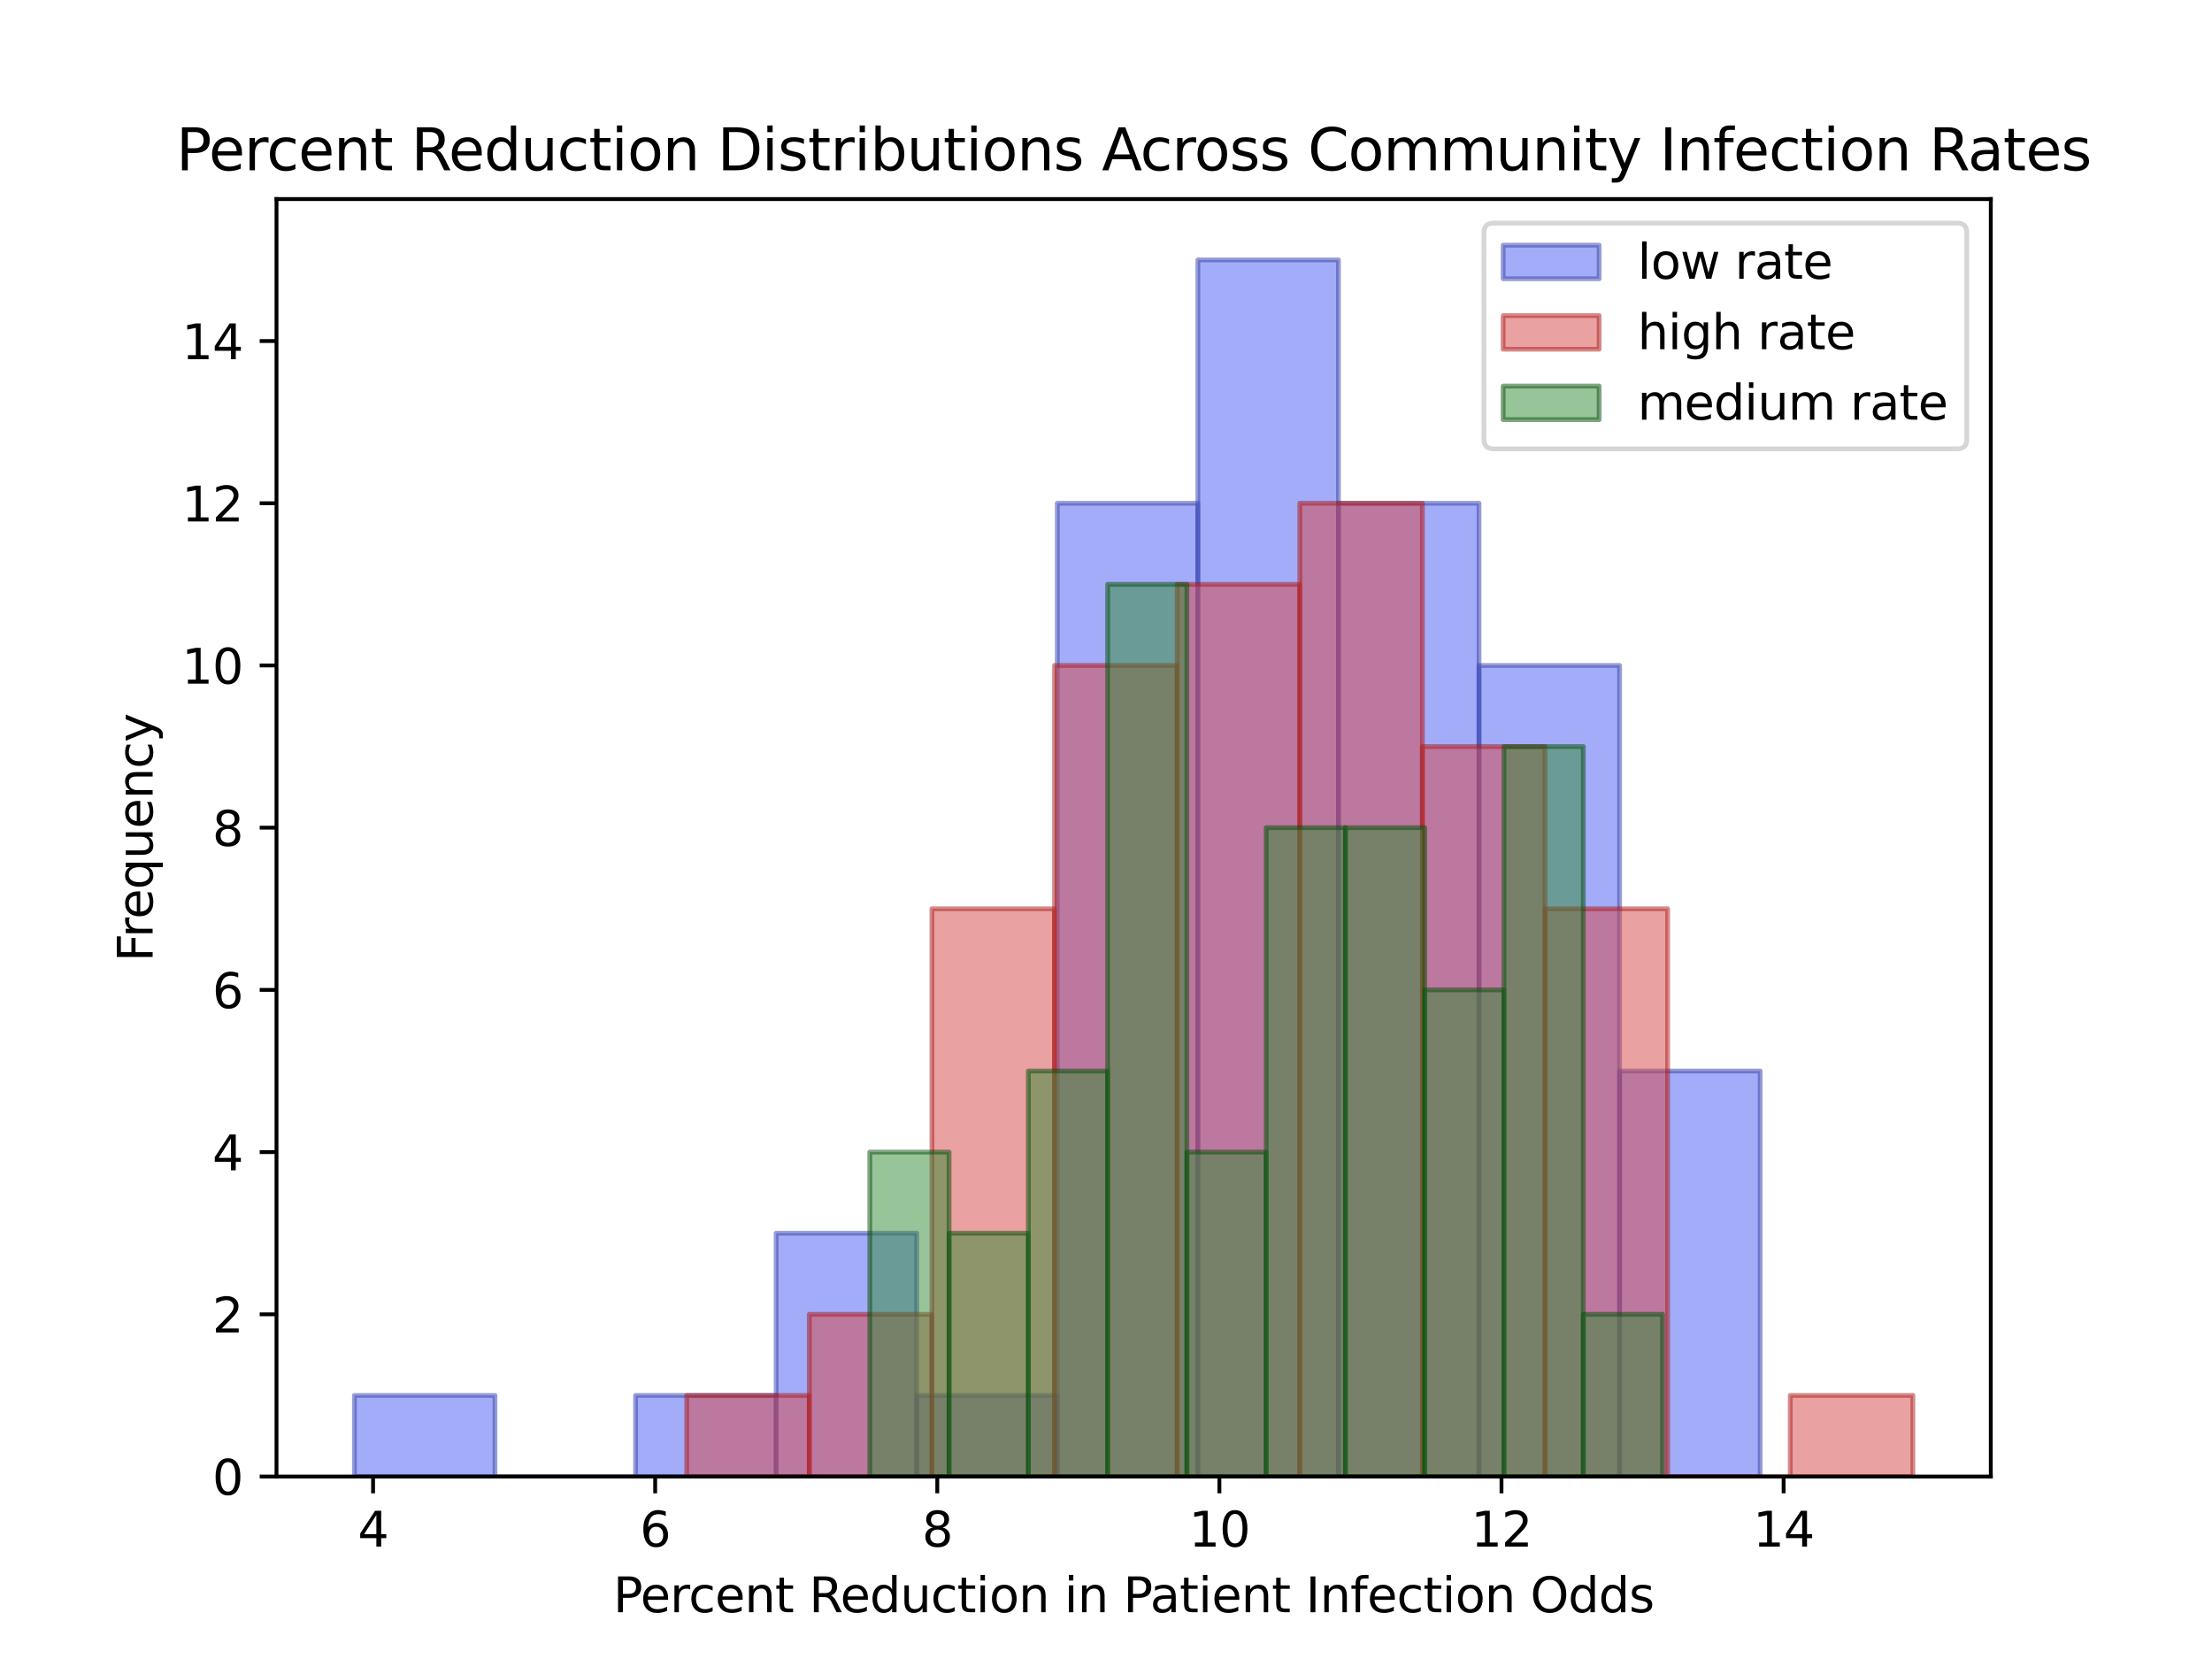 <?xml version="1.0" encoding="utf-8" standalone="no"?>
<!DOCTYPE svg PUBLIC "-//W3C//DTD SVG 1.1//EN"
  "http://www.w3.org/Graphics/SVG/1.1/DTD/svg11.dtd">
<svg xmlns:xlink="http://www.w3.org/1999/xlink" width="460.8pt" height="345.6pt" viewBox="0 0 460.8 345.6" xmlns="http://www.w3.org/2000/svg" version="1.1">
 <defs>
  <style type="text/css">*{stroke-linejoin: round; stroke-linecap: butt}</style>
 </defs>
 <g id="figure_1">
  <g id="patch_1">
   <path d="M 0 345.6 
L 460.8 345.6 
L 460.8 0 
L 0 0 
z
" style="fill: #ffffff"/>
  </g>
  <g id="axes_1">
   <g id="patch_2">
    <path d="M 57.6 307.584 
L 414.72 307.584 
L 414.72 41.472 
L 57.6 41.472 
z
" style="fill: #ffffff"/>
   </g>
   <g id="patch_3">
    <path d="M 73.833 307.584 
L 103.117 307.584 
L 103.117 290.688 
L 73.833 290.688 
z
" clip-path="url(#p546b675322)" style="fill: #495af2; opacity: 0.5; stroke: #323ea8; stroke-linejoin: miter"/>
   </g>
   <g id="patch_4">
    <path d="M 103.117 307.584 
L 132.401 307.584 
L 132.401 307.584 
L 103.117 307.584 
z
" clip-path="url(#p546b675322)" style="fill: #495af2; opacity: 0.5; stroke: #323ea8; stroke-linejoin: miter"/>
   </g>
   <g id="patch_5">
    <path d="M 132.401 307.584 
L 161.686 307.584 
L 161.686 290.688 
L 132.401 290.688 
z
" clip-path="url(#p546b675322)" style="fill: #495af2; opacity: 0.5; stroke: #323ea8; stroke-linejoin: miter"/>
   </g>
   <g id="patch_6">
    <path d="M 161.686 307.584 
L 190.97 307.584 
L 190.97 256.896 
L 161.686 256.896 
z
" clip-path="url(#p546b675322)" style="fill: #495af2; opacity: 0.5; stroke: #323ea8; stroke-linejoin: miter"/>
   </g>
   <g id="patch_7">
    <path d="M 190.97 307.584 
L 220.254 307.584 
L 220.254 290.688 
L 190.97 290.688 
z
" clip-path="url(#p546b675322)" style="fill: #495af2; opacity: 0.5; stroke: #323ea8; stroke-linejoin: miter"/>
   </g>
   <g id="patch_8">
    <path d="M 220.254 307.584 
L 249.538 307.584 
L 249.538 104.832 
L 220.254 104.832 
z
" clip-path="url(#p546b675322)" style="fill: #495af2; opacity: 0.5; stroke: #323ea8; stroke-linejoin: miter"/>
   </g>
   <g id="patch_9">
    <path d="M 249.538 307.584 
L 278.823 307.584 
L 278.823 54.144 
L 249.538 54.144 
z
" clip-path="url(#p546b675322)" style="fill: #495af2; opacity: 0.5; stroke: #323ea8; stroke-linejoin: miter"/>
   </g>
   <g id="patch_10">
    <path d="M 278.823 307.584 
L 308.107 307.584 
L 308.107 104.832 
L 278.823 104.832 
z
" clip-path="url(#p546b675322)" style="fill: #495af2; opacity: 0.5; stroke: #323ea8; stroke-linejoin: miter"/>
   </g>
   <g id="patch_11">
    <path d="M 308.107 307.584 
L 337.391 307.584 
L 337.391 138.624 
L 308.107 138.624 
z
" clip-path="url(#p546b675322)" style="fill: #495af2; opacity: 0.5; stroke: #323ea8; stroke-linejoin: miter"/>
   </g>
   <g id="patch_12">
    <path d="M 337.391 307.584 
L 366.675 307.584 
L 366.675 223.104 
L 337.391 223.104 
z
" clip-path="url(#p546b675322)" style="fill: #495af2; opacity: 0.5; stroke: #323ea8; stroke-linejoin: miter"/>
   </g>
   <g id="patch_13">
    <path d="M 143.052 307.584 
L 168.596 307.584 
L 168.596 290.688 
L 143.052 290.688 
z
" clip-path="url(#p546b675322)" style="fill: #d64545; opacity: 0.5; stroke: #ab1616; stroke-linejoin: miter"/>
   </g>
   <g id="patch_14">
    <path d="M 168.596 307.584 
L 194.139 307.584 
L 194.139 273.792 
L 168.596 273.792 
z
" clip-path="url(#p546b675322)" style="fill: #d64545; opacity: 0.5; stroke: #ab1616; stroke-linejoin: miter"/>
   </g>
   <g id="patch_15">
    <path d="M 194.139 307.584 
L 219.683 307.584 
L 219.683 189.312 
L 194.139 189.312 
z
" clip-path="url(#p546b675322)" style="fill: #d64545; opacity: 0.5; stroke: #ab1616; stroke-linejoin: miter"/>
   </g>
   <g id="patch_16">
    <path d="M 219.683 307.584 
L 245.226 307.584 
L 245.226 138.624 
L 219.683 138.624 
z
" clip-path="url(#p546b675322)" style="fill: #d64545; opacity: 0.5; stroke: #ab1616; stroke-linejoin: miter"/>
   </g>
   <g id="patch_17">
    <path d="M 245.226 307.584 
L 270.77 307.584 
L 270.77 121.728 
L 245.226 121.728 
z
" clip-path="url(#p546b675322)" style="fill: #d64545; opacity: 0.5; stroke: #ab1616; stroke-linejoin: miter"/>
   </g>
   <g id="patch_18">
    <path d="M 270.77 307.584 
L 296.313 307.584 
L 296.313 104.832 
L 270.77 104.832 
z
" clip-path="url(#p546b675322)" style="fill: #d64545; opacity: 0.5; stroke: #ab1616; stroke-linejoin: miter"/>
   </g>
   <g id="patch_19">
    <path d="M 296.313 307.584 
L 321.857 307.584 
L 321.857 155.52 
L 296.313 155.52 
z
" clip-path="url(#p546b675322)" style="fill: #d64545; opacity: 0.5; stroke: #ab1616; stroke-linejoin: miter"/>
   </g>
   <g id="patch_20">
    <path d="M 321.857 307.584 
L 347.4 307.584 
L 347.4 189.312 
L 321.857 189.312 
z
" clip-path="url(#p546b675322)" style="fill: #d64545; opacity: 0.5; stroke: #ab1616; stroke-linejoin: miter"/>
   </g>
   <g id="patch_21">
    <path d="M 347.4 307.584 
L 372.944 307.584 
L 372.944 307.584 
L 347.4 307.584 
z
" clip-path="url(#p546b675322)" style="fill: #d64545; opacity: 0.5; stroke: #ab1616; stroke-linejoin: miter"/>
   </g>
   <g id="patch_22">
    <path d="M 372.944 307.584 
L 398.487 307.584 
L 398.487 290.688 
L 372.944 290.688 
z
" clip-path="url(#p546b675322)" style="fill: #d64545; opacity: 0.5; stroke: #ab1616; stroke-linejoin: miter"/>
   </g>
   <g id="patch_23">
    <path d="M 181.196 307.584 
L 197.711 307.584 
L 197.711 240 
L 181.196 240 
z
" clip-path="url(#p546b675322)" style="fill: #338a36; opacity: 0.5; stroke: #044d07; stroke-linejoin: miter"/>
   </g>
   <g id="patch_24">
    <path d="M 197.711 307.584 
L 214.225 307.584 
L 214.225 256.896 
L 197.711 256.896 
z
" clip-path="url(#p546b675322)" style="fill: #338a36; opacity: 0.5; stroke: #044d07; stroke-linejoin: miter"/>
   </g>
   <g id="patch_25">
    <path d="M 214.225 307.584 
L 230.74 307.584 
L 230.74 223.104 
L 214.225 223.104 
z
" clip-path="url(#p546b675322)" style="fill: #338a36; opacity: 0.5; stroke: #044d07; stroke-linejoin: miter"/>
   </g>
   <g id="patch_26">
    <path d="M 230.74 307.584 
L 247.255 307.584 
L 247.255 121.728 
L 230.74 121.728 
z
" clip-path="url(#p546b675322)" style="fill: #338a36; opacity: 0.5; stroke: #044d07; stroke-linejoin: miter"/>
   </g>
   <g id="patch_27">
    <path d="M 247.255 307.584 
L 263.769 307.584 
L 263.769 240 
L 247.255 240 
z
" clip-path="url(#p546b675322)" style="fill: #338a36; opacity: 0.5; stroke: #044d07; stroke-linejoin: miter"/>
   </g>
   <g id="patch_28">
    <path d="M 263.769 307.584 
L 280.284 307.584 
L 280.284 172.416 
L 263.769 172.416 
z
" clip-path="url(#p546b675322)" style="fill: #338a36; opacity: 0.5; stroke: #044d07; stroke-linejoin: miter"/>
   </g>
   <g id="patch_29">
    <path d="M 280.284 307.584 
L 296.799 307.584 
L 296.799 172.416 
L 280.284 172.416 
z
" clip-path="url(#p546b675322)" style="fill: #338a36; opacity: 0.5; stroke: #044d07; stroke-linejoin: miter"/>
   </g>
   <g id="patch_30">
    <path d="M 296.799 307.584 
L 313.313 307.584 
L 313.313 206.208 
L 296.799 206.208 
z
" clip-path="url(#p546b675322)" style="fill: #338a36; opacity: 0.5; stroke: #044d07; stroke-linejoin: miter"/>
   </g>
   <g id="patch_31">
    <path d="M 313.313 307.584 
L 329.828 307.584 
L 329.828 155.52 
L 313.313 155.52 
z
" clip-path="url(#p546b675322)" style="fill: #338a36; opacity: 0.5; stroke: #044d07; stroke-linejoin: miter"/>
   </g>
   <g id="patch_32">
    <path d="M 329.828 307.584 
L 346.342 307.584 
L 346.342 273.792 
L 329.828 273.792 
z
" clip-path="url(#p546b675322)" style="fill: #338a36; opacity: 0.5; stroke: #044d07; stroke-linejoin: miter"/>
   </g>
   <g id="matplotlib.axis_1">
    <g id="xtick_1">
     <g id="line2d_1">
      <defs>
       <path id="m2e66eb6979" d="M 0 0 
L 0 3.5 
" style="stroke: #000000; stroke-width: 0.8"/>
      </defs>
      <g>
       <use xlink:href="#m2e66eb6979" x="77.716" y="307.584" style="stroke: #000000; stroke-width: 0.8"/>
      </g>
     </g>
     <g id="text_1">
      <!-- 4 -->
      <g transform="translate(74.534 322.182) scale(0.1 -0.1)">
       <defs>
        <path id="DejaVuSans-34" d="M 2419 4116 
L 825 1625 
L 2419 1625 
L 2419 4116 
z
M 2253 4666 
L 3047 4666 
L 3047 1625 
L 3713 1625 
L 3713 1100 
L 3047 1100 
L 3047 0 
L 2419 0 
L 2419 1100 
L 313 1100 
L 313 1709 
L 2253 4666 
z
" transform="scale(0.016)"/>
       </defs>
       <use xlink:href="#DejaVuSans-34"/>
      </g>
     </g>
    </g>
    <g id="xtick_2">
     <g id="line2d_2">
      <g>
       <use xlink:href="#m2e66eb6979" x="136.484" y="307.584" style="stroke: #000000; stroke-width: 0.8"/>
      </g>
     </g>
     <g id="text_2">
      <!-- 6 -->
      <g transform="translate(133.303 322.182) scale(0.1 -0.1)">
       <defs>
        <path id="DejaVuSans-36" d="M 2113 2584 
Q 1688 2584 1439 2293 
Q 1191 2003 1191 1497 
Q 1191 994 1439 701 
Q 1688 409 2113 409 
Q 2538 409 2786 701 
Q 3034 994 3034 1497 
Q 3034 2003 2786 2293 
Q 2538 2584 2113 2584 
z
M 3366 4563 
L 3366 3988 
Q 3128 4100 2886 4159 
Q 2644 4219 2406 4219 
Q 1781 4219 1451 3797 
Q 1122 3375 1075 2522 
Q 1259 2794 1537 2939 
Q 1816 3084 2150 3084 
Q 2853 3084 3261 2657 
Q 3669 2231 3669 1497 
Q 3669 778 3244 343 
Q 2819 -91 2113 -91 
Q 1303 -91 875 529 
Q 447 1150 447 2328 
Q 447 3434 972 4092 
Q 1497 4750 2381 4750 
Q 2619 4750 2861 4703 
Q 3103 4656 3366 4563 
z
" transform="scale(0.016)"/>
       </defs>
       <use xlink:href="#DejaVuSans-36"/>
      </g>
     </g>
    </g>
    <g id="xtick_3">
     <g id="line2d_3">
      <g>
       <use xlink:href="#m2e66eb6979" x="195.253" y="307.584" style="stroke: #000000; stroke-width: 0.8"/>
      </g>
     </g>
     <g id="text_3">
      <!-- 8 -->
      <g transform="translate(192.071 322.182) scale(0.1 -0.1)">
       <defs>
        <path id="DejaVuSans-38" d="M 2034 2216 
Q 1584 2216 1326 1975 
Q 1069 1734 1069 1313 
Q 1069 891 1326 650 
Q 1584 409 2034 409 
Q 2484 409 2743 651 
Q 3003 894 3003 1313 
Q 3003 1734 2745 1975 
Q 2488 2216 2034 2216 
z
M 1403 2484 
Q 997 2584 770 2862 
Q 544 3141 544 3541 
Q 544 4100 942 4425 
Q 1341 4750 2034 4750 
Q 2731 4750 3128 4425 
Q 3525 4100 3525 3541 
Q 3525 3141 3298 2862 
Q 3072 2584 2669 2484 
Q 3125 2378 3379 2068 
Q 3634 1759 3634 1313 
Q 3634 634 3220 271 
Q 2806 -91 2034 -91 
Q 1263 -91 848 271 
Q 434 634 434 1313 
Q 434 1759 690 2068 
Q 947 2378 1403 2484 
z
M 1172 3481 
Q 1172 3119 1398 2916 
Q 1625 2713 2034 2713 
Q 2441 2713 2670 2916 
Q 2900 3119 2900 3481 
Q 2900 3844 2670 4047 
Q 2441 4250 2034 4250 
Q 1625 4250 1398 4047 
Q 1172 3844 1172 3481 
z
" transform="scale(0.016)"/>
       </defs>
       <use xlink:href="#DejaVuSans-38"/>
      </g>
     </g>
    </g>
    <g id="xtick_4">
     <g id="line2d_4">
      <g>
       <use xlink:href="#m2e66eb6979" x="254.021" y="307.584" style="stroke: #000000; stroke-width: 0.8"/>
      </g>
     </g>
     <g id="text_4">
      <!-- 10 -->
      <g transform="translate(247.659 322.182) scale(0.1 -0.1)">
       <defs>
        <path id="DejaVuSans-31" d="M 794 531 
L 1825 531 
L 1825 4091 
L 703 3866 
L 703 4441 
L 1819 4666 
L 2450 4666 
L 2450 531 
L 3481 531 
L 3481 0 
L 794 0 
L 794 531 
z
" transform="scale(0.016)"/>
        <path id="DejaVuSans-30" d="M 2034 4250 
Q 1547 4250 1301 3770 
Q 1056 3291 1056 2328 
Q 1056 1369 1301 889 
Q 1547 409 2034 409 
Q 2525 409 2770 889 
Q 3016 1369 3016 2328 
Q 3016 3291 2770 3770 
Q 2525 4250 2034 4250 
z
M 2034 4750 
Q 2819 4750 3233 4129 
Q 3647 3509 3647 2328 
Q 3647 1150 3233 529 
Q 2819 -91 2034 -91 
Q 1250 -91 836 529 
Q 422 1150 422 2328 
Q 422 3509 836 4129 
Q 1250 4750 2034 4750 
z
" transform="scale(0.016)"/>
       </defs>
       <use xlink:href="#DejaVuSans-31"/>
       <use xlink:href="#DejaVuSans-30" x="63.623"/>
      </g>
     </g>
    </g>
    <g id="xtick_5">
     <g id="line2d_5">
      <g>
       <use xlink:href="#m2e66eb6979" x="312.789" y="307.584" style="stroke: #000000; stroke-width: 0.8"/>
      </g>
     </g>
     <g id="text_5">
      <!-- 12 -->
      <g transform="translate(306.427 322.182) scale(0.1 -0.1)">
       <defs>
        <path id="DejaVuSans-32" d="M 1228 531 
L 3431 531 
L 3431 0 
L 469 0 
L 469 531 
Q 828 903 1448 1529 
Q 2069 2156 2228 2338 
Q 2531 2678 2651 2914 
Q 2772 3150 2772 3378 
Q 2772 3750 2511 3984 
Q 2250 4219 1831 4219 
Q 1534 4219 1204 4116 
Q 875 4013 500 3803 
L 500 4441 
Q 881 4594 1212 4672 
Q 1544 4750 1819 4750 
Q 2544 4750 2975 4387 
Q 3406 4025 3406 3419 
Q 3406 3131 3298 2873 
Q 3191 2616 2906 2266 
Q 2828 2175 2409 1742 
Q 1991 1309 1228 531 
z
" transform="scale(0.016)"/>
       </defs>
       <use xlink:href="#DejaVuSans-31"/>
       <use xlink:href="#DejaVuSans-32" x="63.623"/>
      </g>
     </g>
    </g>
    <g id="xtick_6">
     <g id="line2d_6">
      <g>
       <use xlink:href="#m2e66eb6979" x="371.558" y="307.584" style="stroke: #000000; stroke-width: 0.8"/>
      </g>
     </g>
     <g id="text_6">
      <!-- 14 -->
      <g transform="translate(365.195 322.182) scale(0.1 -0.1)">
       <use xlink:href="#DejaVuSans-31"/>
       <use xlink:href="#DejaVuSans-34" x="63.623"/>
      </g>
     </g>
    </g>
    <g id="text_7">
     <!-- Percent Reduction in Patient Infection Odds -->
     <g transform="translate(127.749 335.861) scale(0.1 -0.1)">
      <defs>
       <path id="DejaVuSans-50" d="M 1259 4147 
L 1259 2394 
L 2053 2394 
Q 2494 2394 2734 2622 
Q 2975 2850 2975 3272 
Q 2975 3691 2734 3919 
Q 2494 4147 2053 4147 
L 1259 4147 
z
M 628 4666 
L 2053 4666 
Q 2838 4666 3239 4311 
Q 3641 3956 3641 3272 
Q 3641 2581 3239 2228 
Q 2838 1875 2053 1875 
L 1259 1875 
L 1259 0 
L 628 0 
L 628 4666 
z
" transform="scale(0.016)"/>
       <path id="DejaVuSans-65" d="M 3597 1894 
L 3597 1613 
L 953 1613 
Q 991 1019 1311 708 
Q 1631 397 2203 397 
Q 2534 397 2845 478 
Q 3156 559 3463 722 
L 3463 178 
Q 3153 47 2828 -22 
Q 2503 -91 2169 -91 
Q 1331 -91 842 396 
Q 353 884 353 1716 
Q 353 2575 817 3079 
Q 1281 3584 2069 3584 
Q 2775 3584 3186 3129 
Q 3597 2675 3597 1894 
z
M 3022 2063 
Q 3016 2534 2758 2815 
Q 2500 3097 2075 3097 
Q 1594 3097 1305 2825 
Q 1016 2553 972 2059 
L 3022 2063 
z
" transform="scale(0.016)"/>
       <path id="DejaVuSans-72" d="M 2631 2963 
Q 2534 3019 2420 3045 
Q 2306 3072 2169 3072 
Q 1681 3072 1420 2755 
Q 1159 2438 1159 1844 
L 1159 0 
L 581 0 
L 581 3500 
L 1159 3500 
L 1159 2956 
Q 1341 3275 1631 3429 
Q 1922 3584 2338 3584 
Q 2397 3584 2469 3576 
Q 2541 3569 2628 3553 
L 2631 2963 
z
" transform="scale(0.016)"/>
       <path id="DejaVuSans-63" d="M 3122 3366 
L 3122 2828 
Q 2878 2963 2633 3030 
Q 2388 3097 2138 3097 
Q 1578 3097 1268 2742 
Q 959 2388 959 1747 
Q 959 1106 1268 751 
Q 1578 397 2138 397 
Q 2388 397 2633 464 
Q 2878 531 3122 666 
L 3122 134 
Q 2881 22 2623 -34 
Q 2366 -91 2075 -91 
Q 1284 -91 818 406 
Q 353 903 353 1747 
Q 353 2603 823 3093 
Q 1294 3584 2113 3584 
Q 2378 3584 2631 3529 
Q 2884 3475 3122 3366 
z
" transform="scale(0.016)"/>
       <path id="DejaVuSans-6e" d="M 3513 2113 
L 3513 0 
L 2938 0 
L 2938 2094 
Q 2938 2591 2744 2837 
Q 2550 3084 2163 3084 
Q 1697 3084 1428 2787 
Q 1159 2491 1159 1978 
L 1159 0 
L 581 0 
L 581 3500 
L 1159 3500 
L 1159 2956 
Q 1366 3272 1645 3428 
Q 1925 3584 2291 3584 
Q 2894 3584 3203 3211 
Q 3513 2838 3513 2113 
z
" transform="scale(0.016)"/>
       <path id="DejaVuSans-74" d="M 1172 4494 
L 1172 3500 
L 2356 3500 
L 2356 3053 
L 1172 3053 
L 1172 1153 
Q 1172 725 1289 603 
Q 1406 481 1766 481 
L 2356 481 
L 2356 0 
L 1766 0 
Q 1100 0 847 248 
Q 594 497 594 1153 
L 594 3053 
L 172 3053 
L 172 3500 
L 594 3500 
L 594 4494 
L 1172 4494 
z
" transform="scale(0.016)"/>
       <path id="DejaVuSans-20" transform="scale(0.016)"/>
       <path id="DejaVuSans-52" d="M 2841 2188 
Q 3044 2119 3236 1894 
Q 3428 1669 3622 1275 
L 4263 0 
L 3584 0 
L 2988 1197 
Q 2756 1666 2539 1819 
Q 2322 1972 1947 1972 
L 1259 1972 
L 1259 0 
L 628 0 
L 628 4666 
L 2053 4666 
Q 2853 4666 3247 4331 
Q 3641 3997 3641 3322 
Q 3641 2881 3436 2590 
Q 3231 2300 2841 2188 
z
M 1259 4147 
L 1259 2491 
L 2053 2491 
Q 2509 2491 2742 2702 
Q 2975 2913 2975 3322 
Q 2975 3731 2742 3939 
Q 2509 4147 2053 4147 
L 1259 4147 
z
" transform="scale(0.016)"/>
       <path id="DejaVuSans-64" d="M 2906 2969 
L 2906 4863 
L 3481 4863 
L 3481 0 
L 2906 0 
L 2906 525 
Q 2725 213 2448 61 
Q 2172 -91 1784 -91 
Q 1150 -91 751 415 
Q 353 922 353 1747 
Q 353 2572 751 3078 
Q 1150 3584 1784 3584 
Q 2172 3584 2448 3432 
Q 2725 3281 2906 2969 
z
M 947 1747 
Q 947 1113 1208 752 
Q 1469 391 1925 391 
Q 2381 391 2643 752 
Q 2906 1113 2906 1747 
Q 2906 2381 2643 2742 
Q 2381 3103 1925 3103 
Q 1469 3103 1208 2742 
Q 947 2381 947 1747 
z
" transform="scale(0.016)"/>
       <path id="DejaVuSans-75" d="M 544 1381 
L 544 3500 
L 1119 3500 
L 1119 1403 
Q 1119 906 1312 657 
Q 1506 409 1894 409 
Q 2359 409 2629 706 
Q 2900 1003 2900 1516 
L 2900 3500 
L 3475 3500 
L 3475 0 
L 2900 0 
L 2900 538 
Q 2691 219 2414 64 
Q 2138 -91 1772 -91 
Q 1169 -91 856 284 
Q 544 659 544 1381 
z
M 1991 3584 
L 1991 3584 
z
" transform="scale(0.016)"/>
       <path id="DejaVuSans-69" d="M 603 3500 
L 1178 3500 
L 1178 0 
L 603 0 
L 603 3500 
z
M 603 4863 
L 1178 4863 
L 1178 4134 
L 603 4134 
L 603 4863 
z
" transform="scale(0.016)"/>
       <path id="DejaVuSans-6f" d="M 1959 3097 
Q 1497 3097 1228 2736 
Q 959 2375 959 1747 
Q 959 1119 1226 758 
Q 1494 397 1959 397 
Q 2419 397 2687 759 
Q 2956 1122 2956 1747 
Q 2956 2369 2687 2733 
Q 2419 3097 1959 3097 
z
M 1959 3584 
Q 2709 3584 3137 3096 
Q 3566 2609 3566 1747 
Q 3566 888 3137 398 
Q 2709 -91 1959 -91 
Q 1206 -91 779 398 
Q 353 888 353 1747 
Q 353 2609 779 3096 
Q 1206 3584 1959 3584 
z
" transform="scale(0.016)"/>
       <path id="DejaVuSans-61" d="M 2194 1759 
Q 1497 1759 1228 1600 
Q 959 1441 959 1056 
Q 959 750 1161 570 
Q 1363 391 1709 391 
Q 2188 391 2477 730 
Q 2766 1069 2766 1631 
L 2766 1759 
L 2194 1759 
z
M 3341 1997 
L 3341 0 
L 2766 0 
L 2766 531 
Q 2569 213 2275 61 
Q 1981 -91 1556 -91 
Q 1019 -91 701 211 
Q 384 513 384 1019 
Q 384 1609 779 1909 
Q 1175 2209 1959 2209 
L 2766 2209 
L 2766 2266 
Q 2766 2663 2505 2880 
Q 2244 3097 1772 3097 
Q 1472 3097 1187 3025 
Q 903 2953 641 2809 
L 641 3341 
Q 956 3463 1253 3523 
Q 1550 3584 1831 3584 
Q 2591 3584 2966 3190 
Q 3341 2797 3341 1997 
z
" transform="scale(0.016)"/>
       <path id="DejaVuSans-49" d="M 628 4666 
L 1259 4666 
L 1259 0 
L 628 0 
L 628 4666 
z
" transform="scale(0.016)"/>
       <path id="DejaVuSans-66" d="M 2375 4863 
L 2375 4384 
L 1825 4384 
Q 1516 4384 1395 4259 
Q 1275 4134 1275 3809 
L 1275 3500 
L 2222 3500 
L 2222 3053 
L 1275 3053 
L 1275 0 
L 697 0 
L 697 3053 
L 147 3053 
L 147 3500 
L 697 3500 
L 697 3744 
Q 697 4328 969 4595 
Q 1241 4863 1831 4863 
L 2375 4863 
z
" transform="scale(0.016)"/>
       <path id="DejaVuSans-4f" d="M 2522 4238 
Q 1834 4238 1429 3725 
Q 1025 3213 1025 2328 
Q 1025 1447 1429 934 
Q 1834 422 2522 422 
Q 3209 422 3611 934 
Q 4013 1447 4013 2328 
Q 4013 3213 3611 3725 
Q 3209 4238 2522 4238 
z
M 2522 4750 
Q 3503 4750 4090 4092 
Q 4678 3434 4678 2328 
Q 4678 1225 4090 567 
Q 3503 -91 2522 -91 
Q 1538 -91 948 565 
Q 359 1222 359 2328 
Q 359 3434 948 4092 
Q 1538 4750 2522 4750 
z
" transform="scale(0.016)"/>
       <path id="DejaVuSans-73" d="M 2834 3397 
L 2834 2853 
Q 2591 2978 2328 3040 
Q 2066 3103 1784 3103 
Q 1356 3103 1142 2972 
Q 928 2841 928 2578 
Q 928 2378 1081 2264 
Q 1234 2150 1697 2047 
L 1894 2003 
Q 2506 1872 2764 1633 
Q 3022 1394 3022 966 
Q 3022 478 2636 193 
Q 2250 -91 1575 -91 
Q 1294 -91 989 -36 
Q 684 19 347 128 
L 347 722 
Q 666 556 975 473 
Q 1284 391 1588 391 
Q 1994 391 2212 530 
Q 2431 669 2431 922 
Q 2431 1156 2273 1281 
Q 2116 1406 1581 1522 
L 1381 1569 
Q 847 1681 609 1914 
Q 372 2147 372 2553 
Q 372 3047 722 3315 
Q 1072 3584 1716 3584 
Q 2034 3584 2315 3537 
Q 2597 3491 2834 3397 
z
" transform="scale(0.016)"/>
      </defs>
      <use xlink:href="#DejaVuSans-50"/>
      <use xlink:href="#DejaVuSans-65" x="56.678"/>
      <use xlink:href="#DejaVuSans-72" x="118.201"/>
      <use xlink:href="#DejaVuSans-63" x="157.064"/>
      <use xlink:href="#DejaVuSans-65" x="212.045"/>
      <use xlink:href="#DejaVuSans-6e" x="273.568"/>
      <use xlink:href="#DejaVuSans-74" x="336.947"/>
      <use xlink:href="#DejaVuSans-20" x="376.156"/>
      <use xlink:href="#DejaVuSans-52" x="407.943"/>
      <use xlink:href="#DejaVuSans-65" x="472.926"/>
      <use xlink:href="#DejaVuSans-64" x="534.449"/>
      <use xlink:href="#DejaVuSans-75" x="597.926"/>
      <use xlink:href="#DejaVuSans-63" x="661.305"/>
      <use xlink:href="#DejaVuSans-74" x="716.285"/>
      <use xlink:href="#DejaVuSans-69" x="755.494"/>
      <use xlink:href="#DejaVuSans-6f" x="783.277"/>
      <use xlink:href="#DejaVuSans-6e" x="844.459"/>
      <use xlink:href="#DejaVuSans-20" x="907.838"/>
      <use xlink:href="#DejaVuSans-69" x="939.625"/>
      <use xlink:href="#DejaVuSans-6e" x="967.408"/>
      <use xlink:href="#DejaVuSans-20" x="1030.787"/>
      <use xlink:href="#DejaVuSans-50" x="1062.574"/>
      <use xlink:href="#DejaVuSans-61" x="1118.377"/>
      <use xlink:href="#DejaVuSans-74" x="1179.656"/>
      <use xlink:href="#DejaVuSans-69" x="1218.865"/>
      <use xlink:href="#DejaVuSans-65" x="1246.648"/>
      <use xlink:href="#DejaVuSans-6e" x="1308.172"/>
      <use xlink:href="#DejaVuSans-74" x="1371.551"/>
      <use xlink:href="#DejaVuSans-20" x="1410.76"/>
      <use xlink:href="#DejaVuSans-49" x="1442.547"/>
      <use xlink:href="#DejaVuSans-6e" x="1472.039"/>
      <use xlink:href="#DejaVuSans-66" x="1535.418"/>
      <use xlink:href="#DejaVuSans-65" x="1570.623"/>
      <use xlink:href="#DejaVuSans-63" x="1632.146"/>
      <use xlink:href="#DejaVuSans-74" x="1687.127"/>
      <use xlink:href="#DejaVuSans-69" x="1726.336"/>
      <use xlink:href="#DejaVuSans-6f" x="1754.119"/>
      <use xlink:href="#DejaVuSans-6e" x="1815.301"/>
      <use xlink:href="#DejaVuSans-20" x="1878.68"/>
      <use xlink:href="#DejaVuSans-4f" x="1910.467"/>
      <use xlink:href="#DejaVuSans-64" x="1989.178"/>
      <use xlink:href="#DejaVuSans-64" x="2052.654"/>
      <use xlink:href="#DejaVuSans-73" x="2116.131"/>
     </g>
    </g>
   </g>
   <g id="matplotlib.axis_2">
    <g id="ytick_1">
     <g id="line2d_7">
      <defs>
       <path id="m78cc4e6e9e" d="M 0 0 
L -3.5 0 
" style="stroke: #000000; stroke-width: 0.8"/>
      </defs>
      <g>
       <use xlink:href="#m78cc4e6e9e" x="57.6" y="307.584" style="stroke: #000000; stroke-width: 0.8"/>
      </g>
     </g>
     <g id="text_8">
      <!-- 0 -->
      <g transform="translate(44.237 311.383) scale(0.1 -0.1)">
       <use xlink:href="#DejaVuSans-30"/>
      </g>
     </g>
    </g>
    <g id="ytick_2">
     <g id="line2d_8">
      <g>
       <use xlink:href="#m78cc4e6e9e" x="57.6" y="273.792" style="stroke: #000000; stroke-width: 0.8"/>
      </g>
     </g>
     <g id="text_9">
      <!-- 2 -->
      <g transform="translate(44.237 277.591) scale(0.1 -0.1)">
       <use xlink:href="#DejaVuSans-32"/>
      </g>
     </g>
    </g>
    <g id="ytick_3">
     <g id="line2d_9">
      <g>
       <use xlink:href="#m78cc4e6e9e" x="57.6" y="240" style="stroke: #000000; stroke-width: 0.8"/>
      </g>
     </g>
     <g id="text_10">
      <!-- 4 -->
      <g transform="translate(44.237 243.799) scale(0.1 -0.1)">
       <use xlink:href="#DejaVuSans-34"/>
      </g>
     </g>
    </g>
    <g id="ytick_4">
     <g id="line2d_10">
      <g>
       <use xlink:href="#m78cc4e6e9e" x="57.6" y="206.208" style="stroke: #000000; stroke-width: 0.8"/>
      </g>
     </g>
     <g id="text_11">
      <!-- 6 -->
      <g transform="translate(44.237 210.007) scale(0.1 -0.1)">
       <use xlink:href="#DejaVuSans-36"/>
      </g>
     </g>
    </g>
    <g id="ytick_5">
     <g id="line2d_11">
      <g>
       <use xlink:href="#m78cc4e6e9e" x="57.6" y="172.416" style="stroke: #000000; stroke-width: 0.8"/>
      </g>
     </g>
     <g id="text_12">
      <!-- 8 -->
      <g transform="translate(44.237 176.215) scale(0.1 -0.1)">
       <use xlink:href="#DejaVuSans-38"/>
      </g>
     </g>
    </g>
    <g id="ytick_6">
     <g id="line2d_12">
      <g>
       <use xlink:href="#m78cc4e6e9e" x="57.6" y="138.624" style="stroke: #000000; stroke-width: 0.8"/>
      </g>
     </g>
     <g id="text_13">
      <!-- 10 -->
      <g transform="translate(37.875 142.423) scale(0.1 -0.1)">
       <use xlink:href="#DejaVuSans-31"/>
       <use xlink:href="#DejaVuSans-30" x="63.623"/>
      </g>
     </g>
    </g>
    <g id="ytick_7">
     <g id="line2d_13">
      <g>
       <use xlink:href="#m78cc4e6e9e" x="57.6" y="104.832" style="stroke: #000000; stroke-width: 0.8"/>
      </g>
     </g>
     <g id="text_14">
      <!-- 12 -->
      <g transform="translate(37.875 108.631) scale(0.1 -0.1)">
       <use xlink:href="#DejaVuSans-31"/>
       <use xlink:href="#DejaVuSans-32" x="63.623"/>
      </g>
     </g>
    </g>
    <g id="ytick_8">
     <g id="line2d_14">
      <g>
       <use xlink:href="#m78cc4e6e9e" x="57.6" y="71.04" style="stroke: #000000; stroke-width: 0.8"/>
      </g>
     </g>
     <g id="text_15">
      <!-- 14 -->
      <g transform="translate(37.875 74.839) scale(0.1 -0.1)">
       <use xlink:href="#DejaVuSans-31"/>
       <use xlink:href="#DejaVuSans-34" x="63.623"/>
      </g>
     </g>
    </g>
    <g id="text_16">
     <!-- Frequency -->
     <g transform="translate(31.795 200.358) rotate(-90) scale(0.1 -0.1)">
      <defs>
       <path id="DejaVuSans-46" d="M 628 4666 
L 3309 4666 
L 3309 4134 
L 1259 4134 
L 1259 2759 
L 3109 2759 
L 3109 2228 
L 1259 2228 
L 1259 0 
L 628 0 
L 628 4666 
z
" transform="scale(0.016)"/>
       <path id="DejaVuSans-71" d="M 947 1747 
Q 947 1113 1208 752 
Q 1469 391 1925 391 
Q 2381 391 2643 752 
Q 2906 1113 2906 1747 
Q 2906 2381 2643 2742 
Q 2381 3103 1925 3103 
Q 1469 3103 1208 2742 
Q 947 2381 947 1747 
z
M 2906 525 
Q 2725 213 2448 61 
Q 2172 -91 1784 -91 
Q 1150 -91 751 415 
Q 353 922 353 1747 
Q 353 2572 751 3078 
Q 1150 3584 1784 3584 
Q 2172 3584 2448 3432 
Q 2725 3281 2906 2969 
L 2906 3500 
L 3481 3500 
L 3481 -1331 
L 2906 -1331 
L 2906 525 
z
" transform="scale(0.016)"/>
       <path id="DejaVuSans-79" d="M 2059 -325 
Q 1816 -950 1584 -1140 
Q 1353 -1331 966 -1331 
L 506 -1331 
L 506 -850 
L 844 -850 
Q 1081 -850 1212 -737 
Q 1344 -625 1503 -206 
L 1606 56 
L 191 3500 
L 800 3500 
L 1894 763 
L 2988 3500 
L 3597 3500 
L 2059 -325 
z
" transform="scale(0.016)"/>
      </defs>
      <use xlink:href="#DejaVuSans-46"/>
      <use xlink:href="#DejaVuSans-72" x="50.27"/>
      <use xlink:href="#DejaVuSans-65" x="89.133"/>
      <use xlink:href="#DejaVuSans-71" x="150.656"/>
      <use xlink:href="#DejaVuSans-75" x="214.133"/>
      <use xlink:href="#DejaVuSans-65" x="277.512"/>
      <use xlink:href="#DejaVuSans-6e" x="339.035"/>
      <use xlink:href="#DejaVuSans-63" x="402.414"/>
      <use xlink:href="#DejaVuSans-79" x="457.395"/>
     </g>
    </g>
   </g>
   <g id="patch_33">
    <path d="M 57.6 307.584 
L 57.6 41.472 
" style="fill: none; stroke: #000000; stroke-width: 0.8; stroke-linejoin: miter; stroke-linecap: square"/>
   </g>
   <g id="patch_34">
    <path d="M 414.72 307.584 
L 414.72 41.472 
" style="fill: none; stroke: #000000; stroke-width: 0.8; stroke-linejoin: miter; stroke-linecap: square"/>
   </g>
   <g id="patch_35">
    <path d="M 57.6 307.584 
L 414.72 307.584 
" style="fill: none; stroke: #000000; stroke-width: 0.8; stroke-linejoin: miter; stroke-linecap: square"/>
   </g>
   <g id="patch_36">
    <path d="M 57.6 41.472 
L 414.72 41.472 
" style="fill: none; stroke: #000000; stroke-width: 0.8; stroke-linejoin: miter; stroke-linecap: square"/>
   </g>
   <g id="text_17">
    <!-- Percent Reduction Distributions Across Community Infection Rates -->
    <g transform="translate(36.7 35.472) scale(0.12 -0.12)">
     <defs>
      <path id="DejaVuSans-44" d="M 1259 4147 
L 1259 519 
L 2022 519 
Q 2988 519 3436 956 
Q 3884 1394 3884 2338 
Q 3884 3275 3436 3711 
Q 2988 4147 2022 4147 
L 1259 4147 
z
M 628 4666 
L 1925 4666 
Q 3281 4666 3915 4102 
Q 4550 3538 4550 2338 
Q 4550 1131 3912 565 
Q 3275 0 1925 0 
L 628 0 
L 628 4666 
z
" transform="scale(0.016)"/>
      <path id="DejaVuSans-62" d="M 3116 1747 
Q 3116 2381 2855 2742 
Q 2594 3103 2138 3103 
Q 1681 3103 1420 2742 
Q 1159 2381 1159 1747 
Q 1159 1113 1420 752 
Q 1681 391 2138 391 
Q 2594 391 2855 752 
Q 3116 1113 3116 1747 
z
M 1159 2969 
Q 1341 3281 1617 3432 
Q 1894 3584 2278 3584 
Q 2916 3584 3314 3078 
Q 3713 2572 3713 1747 
Q 3713 922 3314 415 
Q 2916 -91 2278 -91 
Q 1894 -91 1617 61 
Q 1341 213 1159 525 
L 1159 0 
L 581 0 
L 581 4863 
L 1159 4863 
L 1159 2969 
z
" transform="scale(0.016)"/>
      <path id="DejaVuSans-41" d="M 2188 4044 
L 1331 1722 
L 3047 1722 
L 2188 4044 
z
M 1831 4666 
L 2547 4666 
L 4325 0 
L 3669 0 
L 3244 1197 
L 1141 1197 
L 716 0 
L 50 0 
L 1831 4666 
z
" transform="scale(0.016)"/>
      <path id="DejaVuSans-43" d="M 4122 4306 
L 4122 3641 
Q 3803 3938 3442 4084 
Q 3081 4231 2675 4231 
Q 1875 4231 1450 3742 
Q 1025 3253 1025 2328 
Q 1025 1406 1450 917 
Q 1875 428 2675 428 
Q 3081 428 3442 575 
Q 3803 722 4122 1019 
L 4122 359 
Q 3791 134 3420 21 
Q 3050 -91 2638 -91 
Q 1578 -91 968 557 
Q 359 1206 359 2328 
Q 359 3453 968 4101 
Q 1578 4750 2638 4750 
Q 3056 4750 3426 4639 
Q 3797 4528 4122 4306 
z
" transform="scale(0.016)"/>
      <path id="DejaVuSans-6d" d="M 3328 2828 
Q 3544 3216 3844 3400 
Q 4144 3584 4550 3584 
Q 5097 3584 5394 3201 
Q 5691 2819 5691 2113 
L 5691 0 
L 5113 0 
L 5113 2094 
Q 5113 2597 4934 2840 
Q 4756 3084 4391 3084 
Q 3944 3084 3684 2787 
Q 3425 2491 3425 1978 
L 3425 0 
L 2847 0 
L 2847 2094 
Q 2847 2600 2669 2842 
Q 2491 3084 2119 3084 
Q 1678 3084 1418 2786 
Q 1159 2488 1159 1978 
L 1159 0 
L 581 0 
L 581 3500 
L 1159 3500 
L 1159 2956 
Q 1356 3278 1631 3431 
Q 1906 3584 2284 3584 
Q 2666 3584 2933 3390 
Q 3200 3197 3328 2828 
z
" transform="scale(0.016)"/>
     </defs>
     <use xlink:href="#DejaVuSans-50"/>
     <use xlink:href="#DejaVuSans-65" x="56.678"/>
     <use xlink:href="#DejaVuSans-72" x="118.201"/>
     <use xlink:href="#DejaVuSans-63" x="157.064"/>
     <use xlink:href="#DejaVuSans-65" x="212.045"/>
     <use xlink:href="#DejaVuSans-6e" x="273.568"/>
     <use xlink:href="#DejaVuSans-74" x="336.947"/>
     <use xlink:href="#DejaVuSans-20" x="376.156"/>
     <use xlink:href="#DejaVuSans-52" x="407.943"/>
     <use xlink:href="#DejaVuSans-65" x="472.926"/>
     <use xlink:href="#DejaVuSans-64" x="534.449"/>
     <use xlink:href="#DejaVuSans-75" x="597.926"/>
     <use xlink:href="#DejaVuSans-63" x="661.305"/>
     <use xlink:href="#DejaVuSans-74" x="716.285"/>
     <use xlink:href="#DejaVuSans-69" x="755.494"/>
     <use xlink:href="#DejaVuSans-6f" x="783.277"/>
     <use xlink:href="#DejaVuSans-6e" x="844.459"/>
     <use xlink:href="#DejaVuSans-20" x="907.838"/>
     <use xlink:href="#DejaVuSans-44" x="939.625"/>
     <use xlink:href="#DejaVuSans-69" x="1016.627"/>
     <use xlink:href="#DejaVuSans-73" x="1044.41"/>
     <use xlink:href="#DejaVuSans-74" x="1096.51"/>
     <use xlink:href="#DejaVuSans-72" x="1135.719"/>
     <use xlink:href="#DejaVuSans-69" x="1176.832"/>
     <use xlink:href="#DejaVuSans-62" x="1204.615"/>
     <use xlink:href="#DejaVuSans-75" x="1268.092"/>
     <use xlink:href="#DejaVuSans-74" x="1331.471"/>
     <use xlink:href="#DejaVuSans-69" x="1370.68"/>
     <use xlink:href="#DejaVuSans-6f" x="1398.463"/>
     <use xlink:href="#DejaVuSans-6e" x="1459.645"/>
     <use xlink:href="#DejaVuSans-73" x="1523.023"/>
     <use xlink:href="#DejaVuSans-20" x="1575.123"/>
     <use xlink:href="#DejaVuSans-41" x="1606.91"/>
     <use xlink:href="#DejaVuSans-63" x="1673.568"/>
     <use xlink:href="#DejaVuSans-72" x="1728.549"/>
     <use xlink:href="#DejaVuSans-6f" x="1767.412"/>
     <use xlink:href="#DejaVuSans-73" x="1828.594"/>
     <use xlink:href="#DejaVuSans-73" x="1880.693"/>
     <use xlink:href="#DejaVuSans-20" x="1932.793"/>
     <use xlink:href="#DejaVuSans-43" x="1964.58"/>
     <use xlink:href="#DejaVuSans-6f" x="2034.404"/>
     <use xlink:href="#DejaVuSans-6d" x="2095.586"/>
     <use xlink:href="#DejaVuSans-6d" x="2192.998"/>
     <use xlink:href="#DejaVuSans-75" x="2290.41"/>
     <use xlink:href="#DejaVuSans-6e" x="2353.789"/>
     <use xlink:href="#DejaVuSans-69" x="2417.168"/>
     <use xlink:href="#DejaVuSans-74" x="2444.951"/>
     <use xlink:href="#DejaVuSans-79" x="2484.16"/>
     <use xlink:href="#DejaVuSans-20" x="2543.34"/>
     <use xlink:href="#DejaVuSans-49" x="2575.127"/>
     <use xlink:href="#DejaVuSans-6e" x="2604.619"/>
     <use xlink:href="#DejaVuSans-66" x="2667.998"/>
     <use xlink:href="#DejaVuSans-65" x="2703.203"/>
     <use xlink:href="#DejaVuSans-63" x="2764.727"/>
     <use xlink:href="#DejaVuSans-74" x="2819.707"/>
     <use xlink:href="#DejaVuSans-69" x="2858.916"/>
     <use xlink:href="#DejaVuSans-6f" x="2886.699"/>
     <use xlink:href="#DejaVuSans-6e" x="2947.881"/>
     <use xlink:href="#DejaVuSans-20" x="3011.26"/>
     <use xlink:href="#DejaVuSans-52" x="3043.047"/>
     <use xlink:href="#DejaVuSans-61" x="3110.279"/>
     <use xlink:href="#DejaVuSans-74" x="3171.559"/>
     <use xlink:href="#DejaVuSans-65" x="3210.768"/>
     <use xlink:href="#DejaVuSans-73" x="3272.291"/>
    </g>
   </g>
   <g id="legend_1">
    <g id="patch_37">
     <path d="M 311.131 93.506 
L 407.72 93.506 
Q 409.72 93.506 409.72 91.506 
L 409.72 48.472 
Q 409.72 46.472 407.72 46.472 
L 311.131 46.472 
Q 309.131 46.472 309.131 48.472 
L 309.131 91.506 
Q 309.131 93.506 311.131 93.506 
z
" style="fill: #ffffff; opacity: 0.8; stroke: #cccccc; stroke-linejoin: miter"/>
    </g>
    <g id="patch_38">
     <path d="M 313.131 58.07 
L 333.131 58.07 
L 333.131 51.07 
L 313.131 51.07 
z
" style="fill: #495af2; opacity: 0.5; stroke: #323ea8; stroke-linejoin: miter"/>
    </g>
    <g id="text_18">
     <!-- low rate -->
     <g transform="translate(341.131 58.07) scale(0.1 -0.1)">
      <defs>
       <path id="DejaVuSans-6c" d="M 603 4863 
L 1178 4863 
L 1178 0 
L 603 0 
L 603 4863 
z
" transform="scale(0.016)"/>
       <path id="DejaVuSans-77" d="M 269 3500 
L 844 3500 
L 1563 769 
L 2278 3500 
L 2956 3500 
L 3675 769 
L 4391 3500 
L 4966 3500 
L 4050 0 
L 3372 0 
L 2619 2869 
L 1863 0 
L 1184 0 
L 269 3500 
z
" transform="scale(0.016)"/>
      </defs>
      <use xlink:href="#DejaVuSans-6c"/>
      <use xlink:href="#DejaVuSans-6f" x="27.783"/>
      <use xlink:href="#DejaVuSans-77" x="88.965"/>
      <use xlink:href="#DejaVuSans-20" x="170.752"/>
      <use xlink:href="#DejaVuSans-72" x="202.539"/>
      <use xlink:href="#DejaVuSans-61" x="243.652"/>
      <use xlink:href="#DejaVuSans-74" x="304.932"/>
      <use xlink:href="#DejaVuSans-65" x="344.141"/>
     </g>
    </g>
    <g id="patch_39">
     <path d="M 313.131 72.749 
L 333.131 72.749 
L 333.131 65.749 
L 313.131 65.749 
z
" style="fill: #d64545; opacity: 0.5; stroke: #ab1616; stroke-linejoin: miter"/>
    </g>
    <g id="text_19">
     <!-- high rate -->
     <g transform="translate(341.131 72.749) scale(0.1 -0.1)">
      <defs>
       <path id="DejaVuSans-68" d="M 3513 2113 
L 3513 0 
L 2938 0 
L 2938 2094 
Q 2938 2591 2744 2837 
Q 2550 3084 2163 3084 
Q 1697 3084 1428 2787 
Q 1159 2491 1159 1978 
L 1159 0 
L 581 0 
L 581 4863 
L 1159 4863 
L 1159 2956 
Q 1366 3272 1645 3428 
Q 1925 3584 2291 3584 
Q 2894 3584 3203 3211 
Q 3513 2838 3513 2113 
z
" transform="scale(0.016)"/>
       <path id="DejaVuSans-67" d="M 2906 1791 
Q 2906 2416 2648 2759 
Q 2391 3103 1925 3103 
Q 1463 3103 1205 2759 
Q 947 2416 947 1791 
Q 947 1169 1205 825 
Q 1463 481 1925 481 
Q 2391 481 2648 825 
Q 2906 1169 2906 1791 
z
M 3481 434 
Q 3481 -459 3084 -895 
Q 2688 -1331 1869 -1331 
Q 1566 -1331 1297 -1286 
Q 1028 -1241 775 -1147 
L 775 -588 
Q 1028 -725 1275 -790 
Q 1522 -856 1778 -856 
Q 2344 -856 2625 -561 
Q 2906 -266 2906 331 
L 2906 616 
Q 2728 306 2450 153 
Q 2172 0 1784 0 
Q 1141 0 747 490 
Q 353 981 353 1791 
Q 353 2603 747 3093 
Q 1141 3584 1784 3584 
Q 2172 3584 2450 3431 
Q 2728 3278 2906 2969 
L 2906 3500 
L 3481 3500 
L 3481 434 
z
" transform="scale(0.016)"/>
      </defs>
      <use xlink:href="#DejaVuSans-68"/>
      <use xlink:href="#DejaVuSans-69" x="63.379"/>
      <use xlink:href="#DejaVuSans-67" x="91.162"/>
      <use xlink:href="#DejaVuSans-68" x="154.639"/>
      <use xlink:href="#DejaVuSans-20" x="218.018"/>
      <use xlink:href="#DejaVuSans-72" x="249.805"/>
      <use xlink:href="#DejaVuSans-61" x="290.918"/>
      <use xlink:href="#DejaVuSans-74" x="352.197"/>
      <use xlink:href="#DejaVuSans-65" x="391.406"/>
     </g>
    </g>
    <g id="patch_40">
     <path d="M 313.131 87.427 
L 333.131 87.427 
L 333.131 80.427 
L 313.131 80.427 
z
" style="fill: #338a36; opacity: 0.5; stroke: #044d07; stroke-linejoin: miter"/>
    </g>
    <g id="text_20">
     <!-- medium rate -->
     <g transform="translate(341.131 87.427) scale(0.1 -0.1)">
      <use xlink:href="#DejaVuSans-6d"/>
      <use xlink:href="#DejaVuSans-65" x="97.412"/>
      <use xlink:href="#DejaVuSans-64" x="158.936"/>
      <use xlink:href="#DejaVuSans-69" x="222.412"/>
      <use xlink:href="#DejaVuSans-75" x="250.195"/>
      <use xlink:href="#DejaVuSans-6d" x="313.574"/>
      <use xlink:href="#DejaVuSans-20" x="410.986"/>
      <use xlink:href="#DejaVuSans-72" x="442.773"/>
      <use xlink:href="#DejaVuSans-61" x="483.887"/>
      <use xlink:href="#DejaVuSans-74" x="545.166"/>
      <use xlink:href="#DejaVuSans-65" x="584.375"/>
     </g>
    </g>
   </g>
  </g>
 </g>
 <defs>
  <clipPath id="p546b675322">
   <rect x="57.6" y="41.472" width="357.12" height="266.112"/>
  </clipPath>
 </defs>
</svg>
